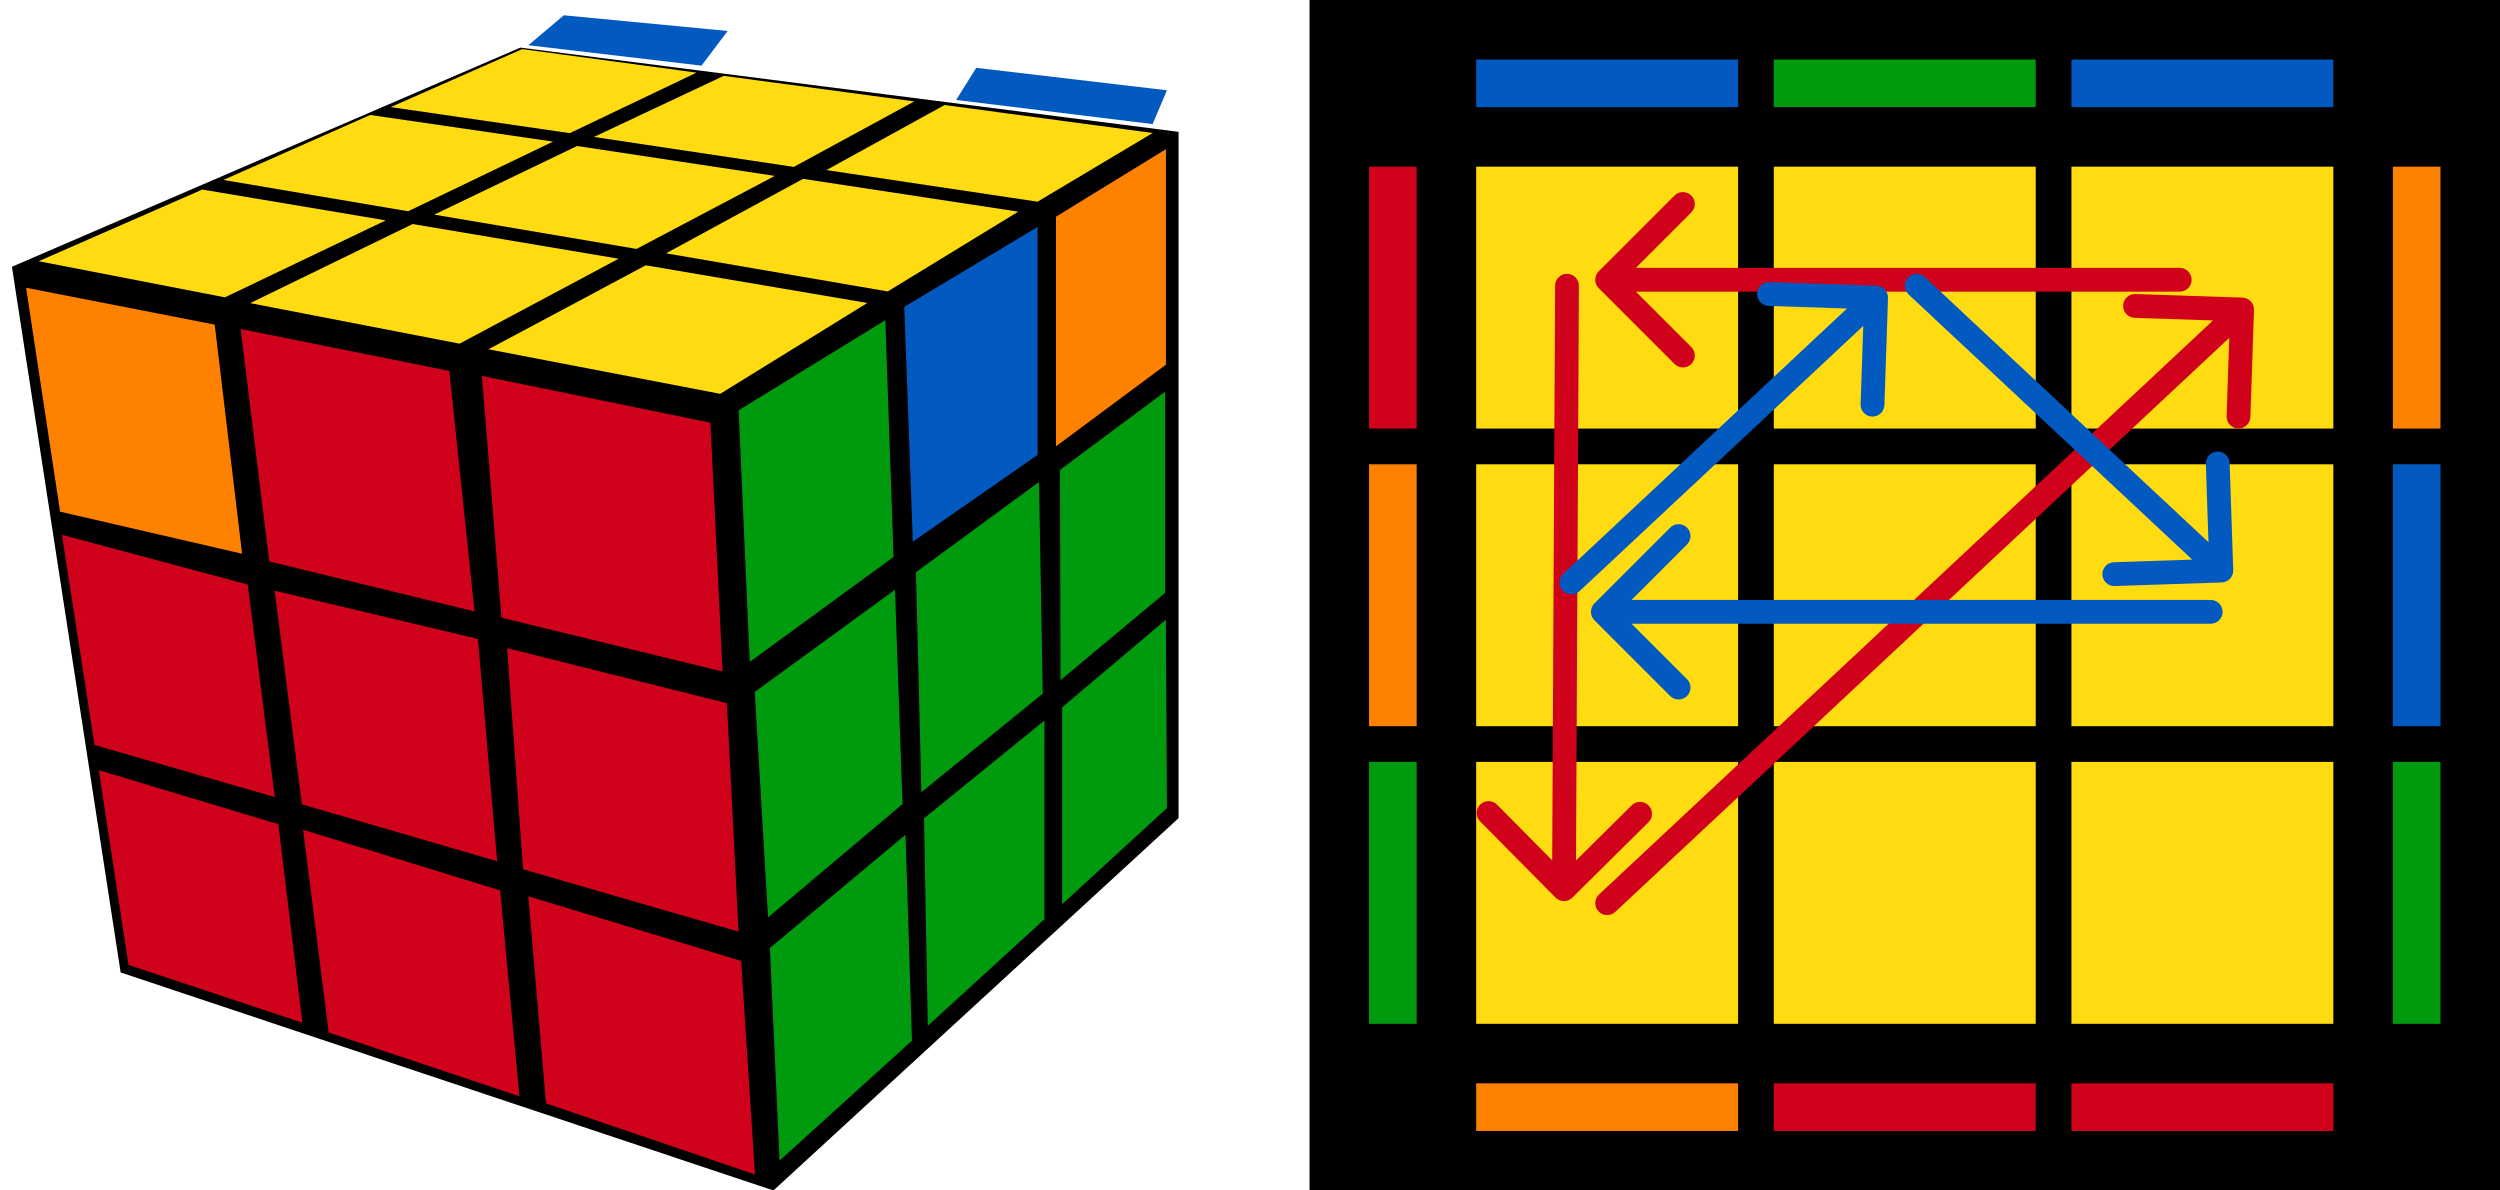 <?xml version="1.0" encoding="UTF-8"?>
<svg width="210px" height="100px" viewBox="0 0 210 100" version="1.1" xmlns="http://www.w3.org/2000/svg" xmlns:xlink="http://www.w3.org/1999/xlink">
    <title>pll_20_2</title>
    <g id="pll_20_2" stroke="none" stroke-width="1" fill="none" fill-rule="evenodd">
        <g transform="translate(1, 0)">
            <polygon id="Path" fill="#000000" points="0 22.407 9.134 81.686 63.968 100 98 68.724 98 11.075 42.702 4"></polygon>
            <polygon id="Path" fill="#009A0E" points="88.22 59.413 96.935 52.055 97.021 67.877 88.22 75.954"></polygon>
            <polygon id="Path" fill="#009A0E" points="76.62 68.736 86.733 60.529 86.73 77.217 76.934 86.165"></polygon>
            <polygon id="Path" fill="#009A0E" points="63.671 79.633 75.063 70.12 75.603 87.416 64.482 97.493"></polygon>
            <polygon id="Path" fill="#009A0E" points="88.04 39.471 96.875 32.895 96.875 49.797 88.083 57.133"></polygon>
            <polygon id="Path" fill="#009A0E" points="75.943 48.062 86.277 40.487 86.59 58.265 76.395 66.544"></polygon>
            <polygon id="Path" fill="#009A0E" points="62.401 58.12 74.179 49.542 74.81 67.543 63.517 77.06"></polygon>
            <polygon id="Path" fill="#FF8100" points="87.702 18.2 96.938 12.531 96.938 30.633 87.702 37.491"></polygon>
            <polygon id="Path" fill="#025AC1" points="74.96 25.778 86.158 19.062 86.158 38.211 75.679 45.497"></polygon>
            <polygon id="Path" fill="#009A0E" points="61.046 34.466 73.368 26.893 74.056 46.783 61.979 55.601"></polygon>
            <polygon id="Path" fill="#D0021B" points="7.299 64.695 22.38 69.232 24.399 85.906 9.793 81.05"></polygon>
            <polygon id="Path" fill="#D0021B" points="24.462 69.7 41.009 74.795 42.632 92.09 26.608 86.73"></polygon>
            <polygon id="Path" fill="#D0021B" points="43.38 75.285 61.256 80.718 62.417 98.656 44.865 92.683"></polygon>
            <polygon id="Path" fill="#D0021B" points="4.201 44.925 19.813 49.103 22.083 66.953 6.94 62.577"></polygon>
            <polygon id="Path" fill="#D0021B" points="22.073 49.617 39.147 53.67 40.759 72.341 24.359 67.564"></polygon>
            <polygon id="Path" fill="#D0021B" points="41.598 54.445 60.059 59.069 61.037 78.256 42.941 73.022"></polygon>
            <polygon id="Path" fill="#FF8100" points="1.193 24.174 17.036 27.268 19.335 46.514 4.047 42.981"></polygon>
            <polygon id="Path" fill="#D0021B" points="19.214 27.637 36.742 31.16 38.861 51.361 21.619 47.161"></polygon>
            <polygon id="Path" fill="#D0021B" points="39.48 31.575 58.673 35.508 59.696 56.41 41.123 51.885"></polygon>
            <polygon id="Path" fill="#FFDB11" points="42.866 4.125 57.505 6.101 46.86 11.184 31.82 8.996"></polygon>
            <polygon id="Path" fill="#FFDB11" points="30.095 9.658 45.452 11.895 33.281 17.745 17.764 15.116"></polygon>
            <polygon id="Path" fill="#FFDB11" points="15.989 15.923 31.404 18.511 17.891 24.976 2.245 21.942"></polygon>
            <polygon id="Path" fill="#FFDB11" points="33.662 18.82 50.964 21.733 37.603 28.867 20.016 25.463"></polygon>
            <polygon id="Path" fill="#FFDB11" points="47.475 12.265 64.083 14.775 52.467 20.909 35.478 18.029"></polygon>
            <polygon id="Path" fill="#FFDB11" points="59.788 6.373 75.796 8.519 65.677 14.02 48.888 11.504"></polygon>
            <polygon id="Path" fill="#FFDB11" points="78.346 8.822 95.822 11.171 86.153 16.942 68.417 14.286"></polygon>
            <polygon id="Path" fill="#FFDB11" points="66.455 15.024 84.532 17.779 73.567 24.48 54.946 21.279"></polygon>
            <polygon id="Path" fill="#FFDB11" points="53.244 22.286 71.854 25.45 59.496 33.081 40.027 29.34"></polygon>
            <polygon id="Path" fill="#025AC1" points="79.314 8.396 81.002 5.698 97.021 7.585 95.822 10.424"></polygon>
            <polygon id="Path" fill="#025AC1" points="43.38 3.8 46.359 1.284 60.123 2.603 57.924 5.514"></polygon>
            <rect id="Rectangle" fill="#000000" fill-rule="nonzero" x="109" y="0" width="100" height="100"></rect>
            <rect id="Rectangle" fill="#009A0E" fill-rule="nonzero" transform="translate(116, 75) rotate(90) translate(-116, -75) " x="105" y="73" width="22" height="4"></rect>
            <rect id="Rectangle" fill="#FF8100" fill-rule="nonzero" transform="translate(116, 50) rotate(90) translate(-116, -50) " x="105" y="48" width="22" height="4"></rect>
            <rect id="Rectangle" fill="#D0021B" fill-rule="nonzero" transform="translate(116, 25) rotate(90) translate(-116, -25) " x="105" y="23" width="22" height="4"></rect>
            <rect id="Rectangle" fill="#009A0E" fill-rule="nonzero" transform="translate(202, 75) rotate(90) translate(-202, -75) " x="191" y="73" width="22" height="4"></rect>
            <rect id="Rectangle" fill="#025AC1" fill-rule="nonzero" transform="translate(202, 50) rotate(90) translate(-202, -50) " x="191" y="48" width="22" height="4"></rect>
            <rect id="Rectangle" fill="#FF8100" fill-rule="nonzero" transform="translate(202, 25) rotate(90) translate(-202, -25) " x="191" y="23" width="22" height="4"></rect>
            <rect id="Rectangle" fill="#D0021B" fill-rule="nonzero" x="173" y="91" width="22" height="4"></rect>
            <rect id="Rectangle" fill="#D0021B" fill-rule="nonzero" x="148" y="91" width="22" height="4"></rect>
            <rect id="Rectangle" fill="#FF8100" fill-rule="nonzero" x="123" y="91" width="22" height="4"></rect>
            <rect id="Rectangle" fill="#025AC1" fill-rule="nonzero" x="173" y="5" width="22" height="4"></rect>
            <rect id="Rectangle" fill="#009A0E" fill-rule="nonzero" x="148" y="5" width="22" height="4"></rect>
            <rect id="Rectangle" fill="#025AC1" fill-rule="nonzero" x="123" y="5" width="22" height="4"></rect>
            <rect id="Rectangle" fill="#FFDB11" fill-rule="nonzero" x="173" y="64" width="22" height="22"></rect>
            <rect id="Rectangle" fill="#FFDB11" fill-rule="nonzero" x="148" y="64" width="22" height="22"></rect>
            <rect id="Rectangle" fill="#FFDB11" fill-rule="nonzero" x="123" y="64" width="22" height="22"></rect>
            <rect id="Rectangle" fill="#FFDB11" fill-rule="nonzero" x="173" y="39" width="22" height="22"></rect>
            <rect id="Rectangle" fill="#FFDB11" fill-rule="nonzero" x="148" y="39" width="22" height="22"></rect>
            <rect id="Rectangle" fill="#FFDB11" fill-rule="nonzero" x="123" y="39" width="22" height="22"></rect>
            <rect id="Rectangle" fill="#FFDB11" fill-rule="nonzero" x="173" y="14" width="22" height="22"></rect>
            <rect id="Rectangle" fill="#FFDB11" fill-rule="nonzero" x="148" y="14" width="22" height="22"></rect>
            <rect id="Rectangle" fill="#FFDB11" fill-rule="nonzero" x="123" y="14" width="22" height="22"></rect>
            <path d="M131.075,75.401 C130.683,75.79 130.049,75.786 129.661,75.394 L123.329,68.998 C122.941,68.605 122.944,67.972 123.336,67.583 C123.729,67.195 124.362,67.198 124.751,67.591 L130.379,73.276 L136.064,67.648 C136.457,67.259 137.09,67.263 137.478,67.655 C137.867,68.048 137.864,68.681 137.471,69.069 L131.075,75.401 Z M129.628,23.995 C129.631,23.443 130.081,22.997 130.634,23 C131.186,23.003 131.631,23.453 131.628,24.005 L129.628,23.995 Z M129.372,74.685 L129.628,23.995 L131.628,24.005 L131.372,74.695 L129.372,74.685 Z" id="Shape" fill="#D0021B" fill-rule="nonzero"></path>
            <path d="M133.293,22.793 C132.902,23.183 132.902,23.817 133.293,24.207 L139.657,30.571 C140.047,30.962 140.681,30.962 141.071,30.571 C141.462,30.18 141.462,29.547 141.071,29.157 L135.414,23.5 L141.071,17.843 C141.462,17.453 141.462,16.82 141.071,16.429 C140.681,16.038 140.047,16.038 139.657,16.429 L133.293,22.793 Z M182.096,24.5 C182.648,24.5 183.096,24.052 183.096,23.5 C183.096,22.948 182.648,22.5 182.096,22.5 L182.096,24.5 Z M134,24.5 L182.096,24.5 L182.096,22.5 L134,22.5 L134,24.5 Z" id="Shape" fill="#D0021B" fill-rule="nonzero"></path>
            <path d="M188.336,26.034 C188.355,25.482 187.922,25.019 187.371,25.001 L178.376,24.698 C177.824,24.68 177.361,25.112 177.343,25.664 C177.324,26.216 177.756,26.678 178.308,26.697 L186.304,26.966 L186.035,34.961 C186.017,35.513 186.449,35.976 187.001,35.994 C187.553,36.013 188.015,35.581 188.034,35.029 L188.336,26.034 Z M133.317,75.137 C132.914,75.514 132.892,76.147 133.27,76.55 C133.647,76.954 134.28,76.975 134.683,76.598 L133.317,75.137 Z M186.654,25.27 L133.317,75.137 L134.683,76.598 L188.02,26.73 L186.654,25.27 Z" id="Shape" fill="#D0021B" fill-rule="nonzero"></path>
            <path d="M157.592,25.034 C157.611,24.482 157.179,24.019 156.627,24.001 L147.632,23.698 C147.08,23.679 146.617,24.111 146.599,24.663 C146.58,25.215 147.012,25.678 147.564,25.697 L155.56,25.966 L155.291,33.961 C155.272,34.513 155.704,34.976 156.256,34.994 C156.808,35.013 157.271,34.581 157.29,34.029 L157.592,25.034 Z M130.317,48.195 C129.914,48.572 129.892,49.205 130.269,49.609 C130.647,50.012 131.279,50.033 131.683,49.656 L130.317,48.195 Z M155.91,24.27 L130.317,48.195 L131.683,49.656 L157.276,25.73 L155.91,24.27 Z" id="Shape" fill="#025AC1" fill-rule="nonzero"></path>
            <path d="M132.931,50.687 C132.54,51.077 132.54,51.71 132.931,52.101 L139.295,58.465 C139.685,58.855 140.318,58.855 140.709,58.465 C141.099,58.074 141.099,57.441 140.709,57.05 L135.052,51.394 L140.709,45.737 C141.099,45.346 141.099,44.713 140.709,44.323 C140.318,43.932 139.685,43.932 139.295,44.323 L132.931,50.687 Z M184.701,52.394 C185.253,52.394 185.701,51.946 185.701,51.394 C185.701,50.841 185.253,50.394 184.701,50.394 L184.701,52.394 Z M133.638,52.394 L184.701,52.394 L184.701,50.394 L133.638,50.394 L133.638,52.394 Z" id="Shape" fill="#025AC1" fill-rule="nonzero"></path>
            <path d="M186.592,47.892 C186.611,48.444 186.179,48.907 185.627,48.925 L176.632,49.228 C176.08,49.247 175.617,48.814 175.599,48.262 C175.58,47.71 176.012,47.248 176.564,47.229 L184.56,46.96 L184.291,38.964 C184.272,38.413 184.704,37.95 185.256,37.931 C185.808,37.913 186.271,38.345 186.29,38.897 L186.592,47.892 Z M159.317,24.73 C158.914,24.353 158.892,23.721 159.269,23.317 C159.647,22.914 160.279,22.892 160.683,23.27 L159.317,24.73 Z M184.91,48.656 L159.317,24.73 L160.683,23.27 L186.276,47.195 L184.91,48.656 Z" id="Shape" fill="#025AC1" fill-rule="nonzero"></path>
        </g>
    </g>
</svg>